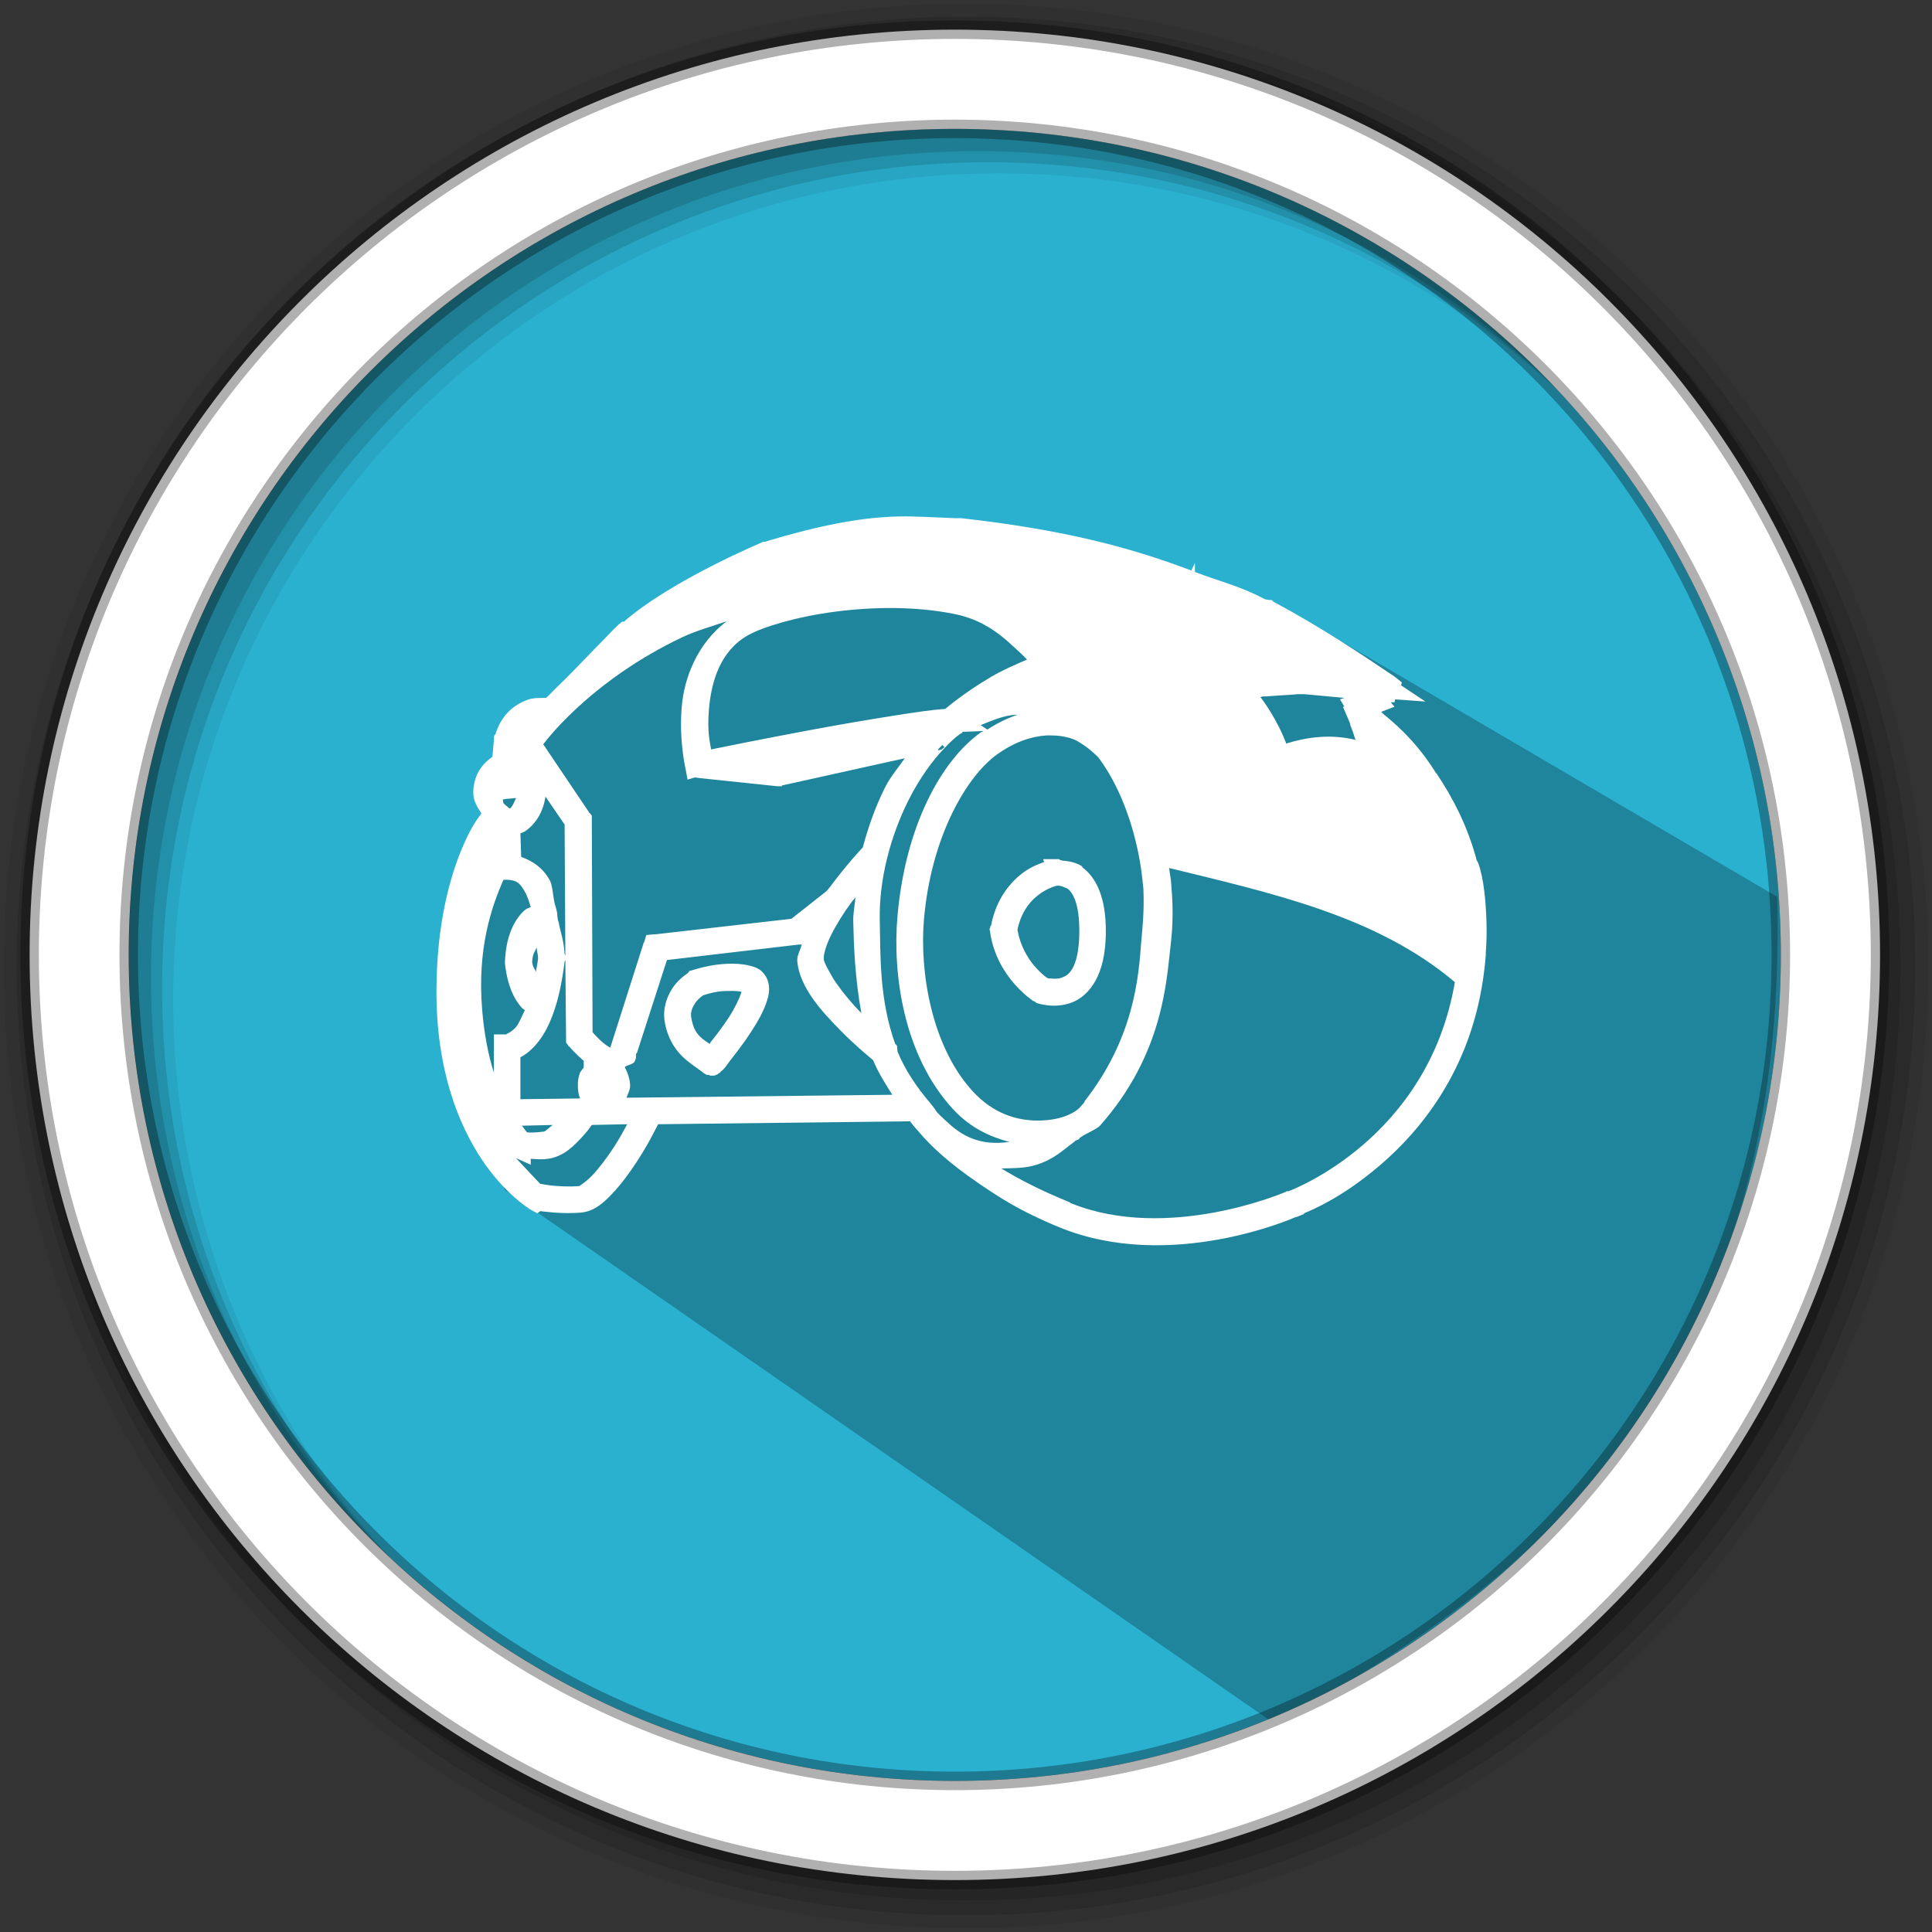 <svg width="512" height="512" version="1.1" viewBox="0 0 512 512" xmlns="http://www.w3.org/2000/svg">
 <rect x="0" y="0" width="512" height="512" fill="#333333" stroke="none"/>
 <g fill-rule="evenodd">
  <path d="m471.95 253.05c0 120.9-98.01 218.9-218.9 218.9-120.9 0-218.9-98.01-218.9-218.9 0-120.9 98.01-218.9 218.9-218.9 120.9 0 218.9 98.01 218.9 218.9" fill="#2ab1d0"/>
  <path d="m256 1c-140.83 0-255 114.17-255 255s114.17 255 255 255 255-114.17 255-255-114.17-255-255-255m8.827 44.931c120.9 0 218.9 98 218.9 218.9s-98 218.9-218.9 218.9-218.93-98-218.93-218.9 98.03-218.9 218.93-218.9" fill-opacity=".067"/>
  <g fill-opacity=".129">
   <path d="m256 4.433c-138.94 0-251.57 112.63-251.57 251.57s112.63 251.57 251.57 251.57 251.57-112.63 251.57-251.57-112.63-251.57-251.57-251.57m5.885 38.556c120.9 0 218.9 98 218.9 218.9s-98 218.9-218.9 218.9-218.93-98-218.93-218.9 98.03-218.9 218.93-218.9"/>
   <path d="m256 8.356c-136.77 0-247.64 110.87-247.64 247.64s110.87 247.64 247.64 247.64 247.64-110.87 247.64-247.64-110.87-247.64-247.64-247.64m2.942 31.691c120.9 0 218.9 98 218.9 218.9s-98 218.9-218.9 218.9-218.93-98-218.93-218.9 98.03-218.9 218.93-218.9"/>
  </g>
 </g>
 <path d="m337.35 159.38-74.635-18.724-25.26 3.074-10.317-2.134-9.179 0.793-15.259 1.186-20.534 13.526-25.436 19.879-24.718 30.049-11.466 45.366 3.264 24.83 9.918 38.08 203.88 141.38c77.317-40.568 136.31-99.232 133.39-219.01" opacity=".25"/>
 <path d="m253.04 7.859c-135.42 0-245.19 109.78-245.19 245.19 0 135.42 109.78 245.19 245.19 245.19 135.42 0 245.19-109.78 245.19-245.19 0-135.42-109.78-245.19-245.19-245.19zm0 26.297c120.9 0 218.9 98 218.9 218.9s-98 218.9-218.9 218.9-218.93-98-218.93-218.9 98.03-218.9 218.93-218.9z" fill="#ffffff" fill-rule="evenodd" stroke="#000000" stroke-opacity=".31" stroke-width="4.904"/>
 <path d="m236.07 136.94c-8.003 0.366-18.148 2.029-33.37 6.635h-0.39s-24.377 10.138-37.077 21.271l-0.195-0.195c-1.5 1.012-2.812 2.594-4.879 4.683s-4.48 4.58-6.83 7.025c-2.35 2.446-4.711 4.759-6.44 6.44-0.865 0.84-1.489 1.57-1.951 1.952-0.139 0.114-0.127 0.145-0.195 0.195-0.044 0.032-0.204 5e-3 -0.195 0-1.278 0.044-2.574-0.025-3.513 0.195h-0.195c-7.391 1.998-9.215 8.32-9.562 9.562h-0.195l-0.195 0.586c-1e-3 6e-3 0 0.195 0 0.195v0.585l-0.39 4.488c-1.801 1.286-4.85 3.807-5.074 9.172-0.105 2.515 1.119 4.155 2.147 5.854-1.223 1.641-3.013 4.074-5.269 9.562-3.221 7.835-6.522 19.922-6.635 36.882-0.143 21.475 5.893 35.971 11.904 45.078 6.02 9.121 12.489 13.075 12.489 13.075l0.195 0.195 2.147 1.171 0.781-0.586c0.537 0.082 1.018 0.113 1.756 0.195 2.299 0.256 5.367 0.476 8.977 0.195 3.503-0.271 6.078-2.615 8.391-5.074 2.329-2.475 4.479-5.388 6.44-8.391 3.117-4.775 4.783-8.263 5.659-9.952l66.739-0.781c0.659 0.772 1.233 1.581 1.951 2.342 0.065 0.069 0.13 0.127 0.195 0.195 3.229 3.937 8.32 8.622 16.002 13.855 5.298 3.61 10.852 7.366 21.466 11.709 29.462 12.053 62.349-2.601 62.641-2.732 5e-3 -2e-3 0.188 3e-3 0.195 0l1.952-0.781v-0.195c2.749-1.114 10.439-4.447 20.1-12.684 11.388-9.711 23.778-25.498 27.32-48.981 0.356-2.362 0.627-4.604 0.781-6.83 0.013-0.159-0.019-0.28 0-0.586 0.188-2.392 0.269-5.092 0.195-7.806-0.163-5.93-0.752-11.856-2.147-15.807-0.17-0.483-0.443-0.783-0.586-1.171-0.019-0.065 0.019-0.131 0-0.195-2.434-8.902-6.367-16.317-10.343-22.246-0.032-0.051 0.032-0.145 0-0.195h-0.195c-4.527-7.253-9.137-11.844-14.05-15.807l-0.195-0.195c-0.116-0.096-0.092-0.112-0.195-0.195-0.102-0.084-0.106-0.123-0.195-0.195l3.513-1.366-0.976-1.171h0.976l0.195-0.781 8.001 0.586-6.44-4.293 0.195-0.781-1.951-1.561c-9.568-6.437-19.021-12.785-32.199-19.905v-0.195h-0.195l-0.195-0.195h-0.78l-0.976-0.195-0.39-0.195c-6.022-3.212-12.189-4.72-18.148-7.025v-2.342l-0.976 1.951c-16.735-6.338-34.276-10.846-60.885-13.855h-1.561l-9.172-0.39h-0.585c-2.292-0.108-4.748-0.122-7.415 0zm1.171 24.198c5.404 0.068 10.699 0.579 15.612 1.561 6.119 1.224 10.156 3.892 13.465 6.635 0.629 0.546 1.192 1.009 1.756 1.561 1.486 1.416 2.891 2.551 4.098 3.903-3.301 1.395-6.628 2.889-9.367 4.488-7.286 4.253-12.117 8.433-12.294 8.586-3.462 0.218-7.812 0.87-13.465 1.756-6.904 1.083-14.969 2.467-22.637 3.903-13.6 2.547-23.32 4.532-25.954 5.074-0.359-2.111-1.052-4.811-0.586-10.538 0.614-7.532 3.052-15.6 10.343-19.71 3.983-2.245 12.855-4.911 23.027-6.245 5.087-0.667 10.598-1.043 16.002-0.976zm-44.688 3.513c-7.822 5.972-11.265 14.997-11.904 22.832-0.712 8.727 0.976 16.002 0.976 16.002l0.586 3.122 1.951-0.586 1.366 0.195 20.49 2.147h1.17v-0.195l32.589-7.22c-1.786 2.612-3.737 4.752-5.269 7.806-2.414 4.812-4.385 10.28-5.854 15.807-0.691 0.724-4.496 4.851-8.586 10.343-0.259 0.349-0.528 0.624-0.781 0.976l-0.39 0.39-9.172 7.22-35.907 4.098h-0.39l-2.147 0.195-0.586 1.951-0.195 0.195v0.195l-8.586 26.93-0.195 0.586c-2.029-1.043-4.205-3.554-4.683-4.098l-0.195-56.006v-1.366l-0.586-0.781h-0.195v-0.195l-12.099-17.953c2.181-2.85 13.982-17.454 36.687-28.296 3.592-1.715 7.837-2.914 11.904-4.293zm151.24 19.319h1.951l10.538 0.976-1.171 0.39 1.171 1.951h-0.39l1.756 4.098 0.195 0.586v0.195s0.791 1.916 1.366 3.903c-6.616-1.609-12.909-0.721-18.344 0.976-2.321-6.244-6.245-11.514-6.245-11.514l-0.586-0.781 0.586-0.195c0.144-4e-3 0.4 6e-3 0.586 0 0.123-5e-3 0.248 6e-3 0.39 0 0.718-0.038 1.519-0.125 2.537-0.195 1.973-0.137 4.191-0.232 5.659-0.39zm-74.74 5.464c0.211-0.013 0.374 5e-3 0.586 0-2.578 0.835-5.296 2.176-8.001 3.903l-1.756-1.171c3.122-1.266 6.27-2.59 9.172-2.732zm-8.391 4.293c-0.266 0.181-0.515 0.2-0.781 0.39-10.449 7.496-19.977 24.776-22.051 48.786-1.31 15.162 1.559 36.632 14.636 50.933 4.598 5.028 9.886 7.431 15.026 8.781-5.151 0.716-10.419 0.111-15.612-4.488-1.166-1.033-2.282-2.048-3.317-3.122-0.063-0.065-0.133-0.13-0.195-0.195-0.377-0.454-0.596-0.926-0.976-1.366l-0.586-0.781c-3.951-4.586-7.035-9.268-8.977-14.05-0.019-0.044 0.019-0.147 0-0.195-0.125-0.49 0.013-1.094-0.195-1.366-0.324-0.419-0.212-0.233-0.39-0.39-4.248-11.773-3.901-23.55-4.098-32.784-0.232-10.907 2.903-22.427 7.611-31.809 2.848-5.676 6.372-10.576 9.757-14.05 1.349-1.383 2.61-2.608 3.903-3.513l0.39-0.195 0.39-0.39h0.39l5.074-0.195zm16.587 1.171c0.479-0.032 0.927 0 1.366 0 3.09-3e-3 5.594 0.789 6.635 1.366 2.154 1.194 3.97 2.606 5.659 4.293 0.065 0.065 0.131 0.13 0.195 0.195 5.471 7.367 8.764 16.621 10.538 25.174 0.705 3.4 1.07 6.537 1.366 9.562 0.299 6.589-0.395 11.675-0.586 14.246-0.678 9.172-1.859 25.291-15.026 42.151-0.044 0.057 0.044 0.14 0 0.195-0.416 0.507-0.93 1.06-1.366 1.561-0.342 0.393-1.743 1.42-3.708 2.147-1.964 0.726-4.493 1.16-7.22 1.171-5.483 0.019-11.8-1.717-17.368-7.806-10.973-11.999-14.055-31.866-12.88-45.469 1.933-22.374 11.554-38.141 19.319-43.712 4.874-3.497 9.327-4.819 13.075-5.074zm-27.515 2.537 0.586 0.586-0.781 0.586c1.9e-4 -1.3e-4 -0.392 0.134-0.586 0.195-0.057 0.019-0.195 0-0.195 0 1.2e-4 -6e-5 -0.132-4e-3 -0.195 0 0.085-0.096 0.11-0.297 0.195-0.39 0.051-0.057 0.142-0.137 0.195-0.195l0.781-0.781zm-105.18 13.66 5.074 7.415 0.195 34.736-0.195-0.39c-0.22-3.821-1.046-5.524-1.561-8.391l-0.195-0.586-0.195-1.171c-0.013-0.063 0.013-0.135 0-0.195-0.019-0.109 0.019-0.283 0-0.39l-0.195-0.976c-0.118-0.547-0.261-0.854-0.39-1.366-0.545-1.859-0.595-4.995-1.366-6.44-1.785-3.342-4.649-5.222-7.611-6.245l-0.195-6.245c0.593-0.285 0.867-0.275 1.561-0.781 2.208-1.608 4.442-4.542 5.074-8.977zm-7.806 0.39c-0.48 1.103-0.931 2.273-1.561 2.732-0.082 0.063-0.116-0.051-0.195 0-0.518-0.481-1.371-1.075-1.561-1.366-0.114-0.173-0.106-0.734-0.195-0.976l1.171-0.195h0.39l1.951-0.195zm139.72 16.197 0.195 0.781c-1.348 0.491-3.082 1.128-4.879 2.342-3.804 2.571-7.846 7.336-9.172 14.636h-0.195v0.39l-0.195 0.39 0.195 0.781c0.013 0.071-0.013 0.125 0 0.195 1.787 11.99 11.514 18.148 11.514 18.148h0.195l0.195 0.195h0.195v0.195s4.538 1.751 9.367 0c2.428-0.878 4.756-2.817 6.44-5.854 1.68-3.031 2.654-7.078 2.732-12.489 0.14-9.694-2.656-14.912-6.245-17.563v-0.195c-1.513-1.05-3.433-1.431-5.269-1.561-3.2e-4 -2.5e-4 -0.585-0.195-0.586-0.195-6e-5 -6e-5 -0.138 6e-3 -0.195 0v-0.195c-0.068-0.019-0.096 0.013-0.195 0h-4.098zm33.37 2.342c27.055 6.654 54.886 12.627 75.716 30.247-7.046 41.36-42.911 54.983-44.103 55.421h-0.586v0.195s-0.194-5.7e-4 -0.195 0c-0.296 0.125-31.224 13.419-56.982 2.927l-0.195-0.195c-8.398-3.436-13.628-6.245-18.148-8.977 3.236-0.057 6.531-0.051 9.367-0.976 4.789-1.558 6.885-3.809 9.952-6.05 0.142-0.103 0.253-0.287 0.39-0.39 0.044-0.032 0.153 0.032 0.195 0 0.22-0.166 0.572-0.225 0.781-0.39v-0.195c1.524-1.211 4.603-2.347 5.464-3.317 16.999-19.153 17.638-38.863 18.734-47.81 0.316-2.581 0.888-8.406 0.195-15.612-2e-3 -0.065 2e-3 -0.13 0-0.195-0.051-1.569-0.436-3.132-0.586-4.683zm-176.41 3.122h0.976c2.356 0.144 3.327 0.606 4.879 3.513 0.454 0.849 0.957 2.348 1.366 3.708-0.683 0.375-1.041 0.308-1.756 0.976-2.556 2.386-4.793 6.596-5.074 13.465v0.584c0.669 5.923 2.5 9.542 4.488 11.709 0.269 0.293 0.508 0.35 0.781 0.586-0.82 1.717-1.63 3.682-2.342 4.488-0.985 1.117-1.886 1.561-2.342 1.756-0.123 0.051-0.223 0.16-0.195 0.195h-3.318v10.147c-1.438-4.491-2.571-10.004-3.122-16.782-1.308-16.095 2.423-27 5.659-34.345zm146.94 1.561c0.085-5e-3 0.115-5e-3 0.195 0 0.586 0.025 1.463 0.398 2.342 0.781 1.27 0.995 3.241 3.695 3.122 11.904-0.066 4.622-0.846 7.529-1.756 9.172-0.917 1.655-1.932 2.177-2.927 2.537-0.96 0.347-2.07 0.302-2.927 0.195-0.247-0.032-0.392 0.038-0.586 0 0.092 0.057-0.329-0.152-0.39-0.195-0.138-0.096-0.303-0.19-0.781-0.586-0.69-0.572-1.556-1.397-2.537-2.537-1.884-2.19-3.784-5.493-4.488-9.562 1.021-5.036 3.697-8.036 6.245-9.757 1.326-0.896 2.627-1.45 3.513-1.756 0.339-0.118 0.669-0.182 0.976-0.195zm-53.665 3.122c-0.164 2.088-0.63 4.151-0.586 6.245 0.137 6.416 0.455 15.091 2.147 24.393-0.156-0.156-0.233-0.231-0.39-0.39-1.778-1.806-3.356-3.713-4.879-5.659-0.992-1.358-1.878-2.497-2.537-3.708-0.955-1.705-2.057-3.564-2.147-4.488-0.117-1.212 0.573-3.67 1.951-6.44 1.383-2.78 3.385-5.99 5.464-8.781 0.385-0.516 0.594-0.679 0.976-1.171zm-15.026 12.489h0.781c-0.359 1.509-1.321 2.934-1.171 4.488 0.67 6.917 6.41 13.16 11.514 18.344 3.534 3.59 6.783 6.303 8.586 7.806 1.232 3.079 3.169 6.124 5.074 9.172l-70.447 0.781c0.421-1.1 1.03-2.229 0.976-3.317-0.088-1.696-0.576-3.041-1.171-4.293l-0.195-0.39v-0.195c0.775-0.552 2.12-0.622 2.537-1.366 0.53-0.946 0.34-1.45 0.39-2.147h0.195l8.001-24.783 34.931-4.098zm-69.471 0.781c0.082 0.996 0.333 1.634 0.39 2.732-6e-3 0.078 6e-3 0.118 0 0.195-0.171 1.437-0.369 2.272-0.586 3.513-0.312-0.987-0.764-0.96-0.976-2.537 8.3e-4 -0.044 6e-3 -0.099 0-0.195 0.149-2.282 0.723-2.5 1.171-3.708zm7.611 3.317 0.195 20.685v1.171l0.586 0.781v0.195c2e-3 3e-3 0.192-6e-3 0.195 0 0.139 0.223 1.625 1.91 3.903 3.903v1.756c-0.39 0.496-0.814 0.971-0.976 1.366-0.44 1.079-0.586 2.099-0.586 3.317 0 1.219 0.145 2.433 0.586 3.513l-15.807 0.195v-11.123c1.273-0.624 2.63-1.653 4.098-3.317 3.244-3.679 6.228-10.325 7.611-22.051 0.019-0.169 0.176-0.219 0.195-0.39zm43.712 0.976c-1.569 0.038-3.125 0.17-4.488 0.39-3.179 0.514-5.659 1.366-5.659 1.366l-0.781 0.195v0.195l-0.39 0.39c-1.298 0.909-2.807 2.102-4.098 4.098-1.418 2.193-2.54 5.324-1.952 8.781 0.716 4.204 2.618 7.176 4.684 9.172 1.967 1.901 3.859 2.994 5.269 4.098 0 0 0.132 0.159 0.195 0.195 0.264 0.15 0.933 0.571 0.976 0.586 0.051 0.019 0.108-0.025 0.195 0 0.088 0.025 0.218-0.038 0.39 0 0.086 0.019 0.221 0.176 0.39 0.195 0.085 0.013 0.249-1e-3 0.39 0h0.195c0.088-6e-3 0.123 6e-3 0.195 0 0.044-6e-3 0.145 0.013 0.195 0 0.28-0.057 0.615-0.194 0.976-0.39 0.082-0.044 0.123-0.147 0.195-0.195-3e-3 2e-3 0.34-0.156 0.39-0.195 0.159-0.157 0.504-0.699 0.195-0.39-0.044 0.044 0.222-0.013 0.39-0.195 0.182-0.195 0.345-0.305 0.586-0.586 0.456-0.532 0.981-1.367 1.756-2.342 1.523-1.916 3.487-4.49 5.269-7.22 1.785-2.736 3.433-5.601 4.293-8.391 0.425-1.379 0.73-2.814 0.39-4.488-0.367-1.807-1.593-3.594-3.513-4.293-1.912-0.696-3.999-0.964-5.854-0.976h-0.781zm0.781 7.22c0.849 6e-3 1.459 0.063 2.147 0.195-0.025 0.116 0.038 0.063 0 0.195-0.475 1.54-1.718 4.184-3.317 6.635-1.605 2.46-3.46 4.85-4.879 6.635-0.109 0.138-0.091 0.261-0.195 0.39-0.786-0.565-1.786-1.219-2.342-1.756-1.184-1.144-2.029-2.291-2.537-5.269-0.24-1.408 0.247-2.581 0.976-3.708 0.654-1.011 1.55-1.717 2.147-2.147 0.314-0.092 1.68-0.617 3.903-0.976 1.316-0.213 2.777-0.204 4.098-0.195zm-28.101 35.321c-1.118 2.006-1.772 3.383-3.513 6.05-1.825 2.796-3.813 5.454-5.659 7.415-1.832 1.947-3.605 2.934-3.513 2.927-3.028 0.235-5.832 0.025-7.806-0.195-1.004-0.112-1.805-0.302-2.342-0.39-0.063-0.013-0.137 0.013-0.195 0-0.138-0.086-3.583-3.795-6.44-6.83l3.903 1.756v-1.561c1.283 0.051 2.481 0.251 4.488 0 4.281-0.535 7.168-3.637 9.367-6.05 1.178-1.293 1.708-2.045 2.342-2.927l9.367-0.195zm-19.71 0.195c-0.88 0.598-1.914 1.703-2.342 1.756-2.406 0.301-3.747 0.288-4.488 0.195-0.287-0.278-0.949-1.282-1.366-1.756z" fill="#ffffff" stroke-width="6.325"/>
</svg>
